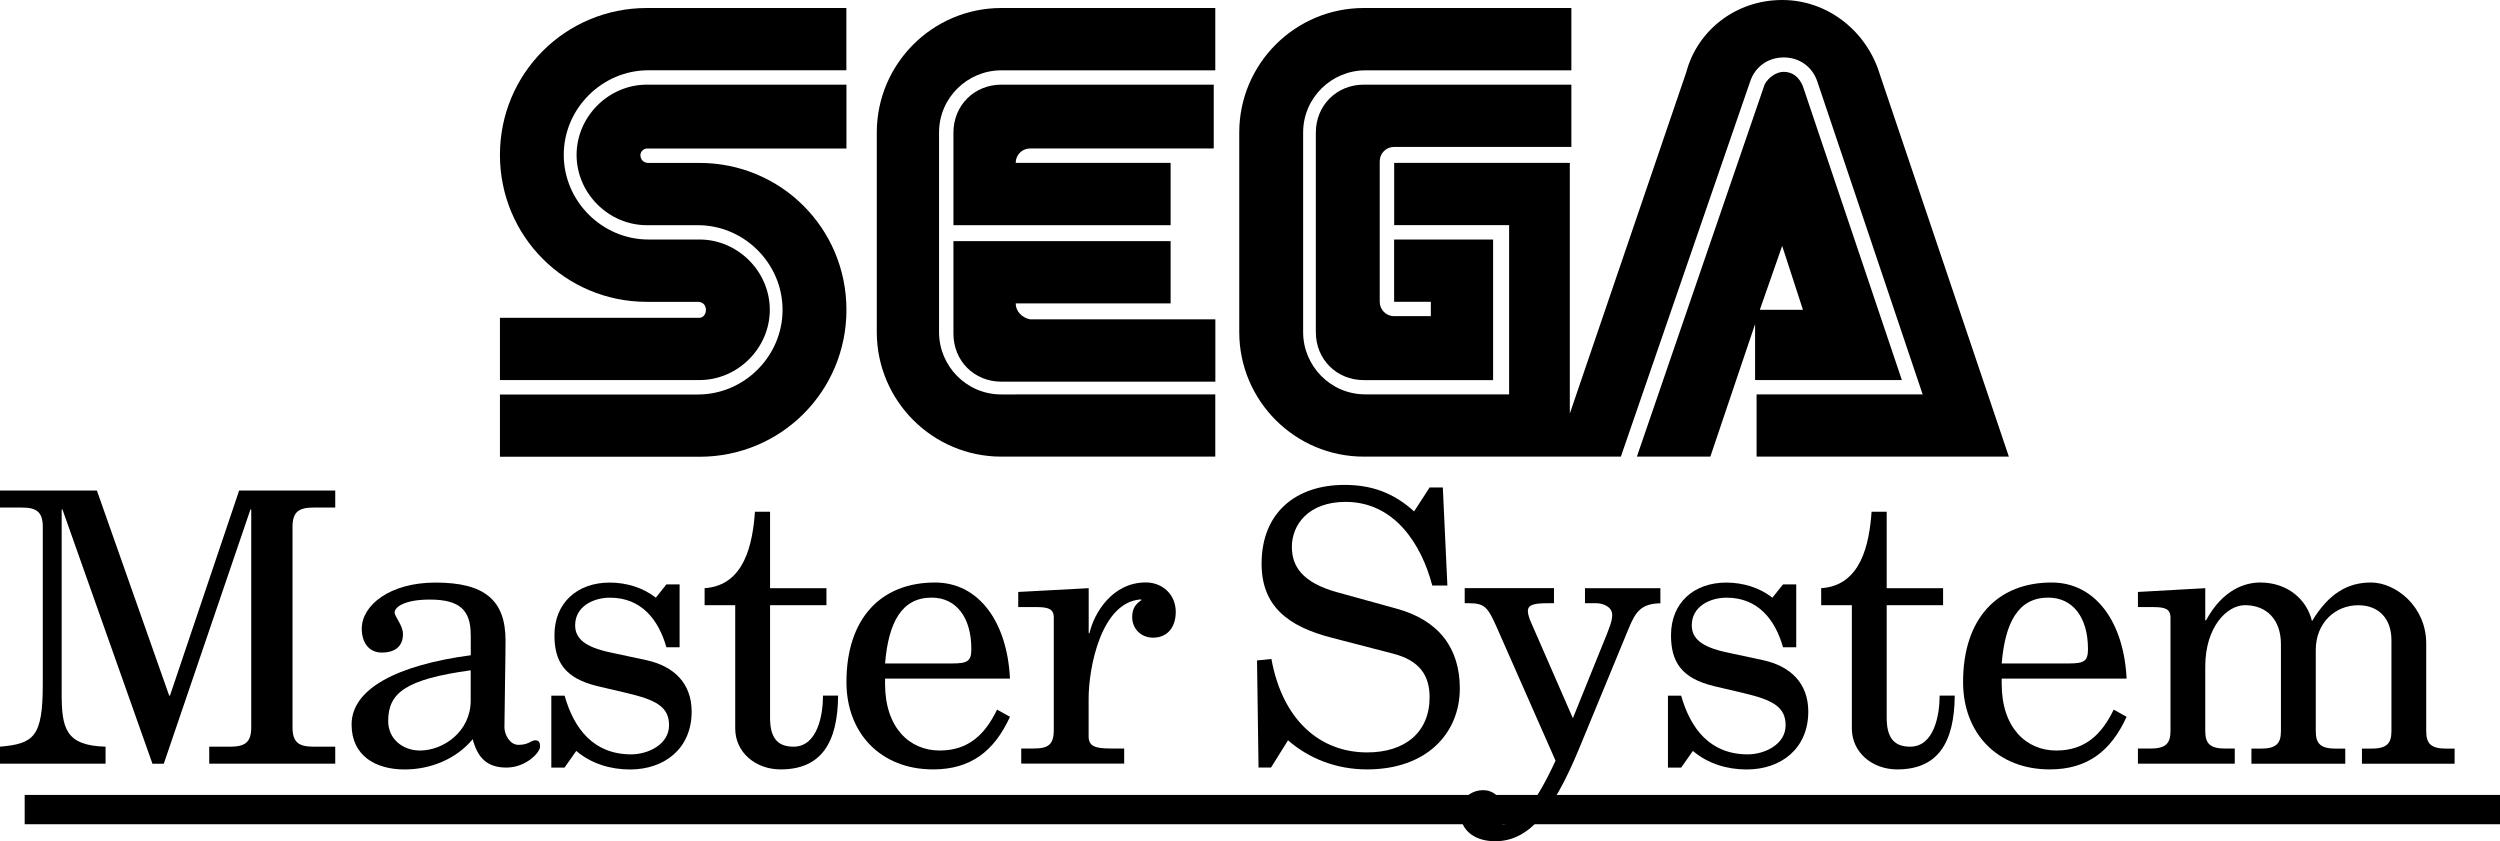 <?xml version="1.0" encoding="utf-8"?>
<!-- Generator: Adobe Illustrator 26.0.3, SVG Export Plug-In . SVG Version: 6.00 Build 0)  -->
<svg version="1.1" id="Layer_1" xmlns="http://www.w3.org/2000/svg" xmlns:xlink="http://www.w3.org/1999/xlink" x="0px" y="0px"
	 viewBox="0 0 3839 1291.9" style="enable-background:new 0 0 3839 1291.9;" xml:space="preserve">
<style type="text/css">
	.st0{fill:#034693;}
	.st1{fill:#FF0000;}
	.st2{fill:#FFFFFF;}
	.st3{display:none;}
	.st4{display:inline;}
</style>
<g>
	<g>
		<path d="M367.2,753.3h147.6v26.1h-33.1c-22.7,0-32.5,6.4-32.5,29.6v308c0,23.2,9.9,29.6,32.5,29.6h33.1v26.1H321.3v-26.1h32
			c22.7,0,32.5-6.4,32.5-29.6V782.3h-1.2l-133.1,390.5h-17.4L95.9,782.3h-1.2v282.4c0,53.5,5.8,80.2,67.4,81.9v26.1H0v-26.1
			c51.7-4.6,65.7-14.5,65.7-95.9V809c0-23.2-9.9-29.6-32.5-29.6H0v-26.1h148.8l111,314.9h1.2L367.2,753.3z"/>
		<path d="M722.8,974.7c0-37.2-16.3-54-62.8-54c-38.9,0-54,11.6-54,19.8c0,6.4,12.8,19.8,12.8,33.1c0,20.3-13.9,28.5-32.5,28.5
			c-20.9,0-30.8-16.9-30.8-36.6c0-36,43-70.9,113.3-70.9c75,0,107.5,26.7,107.5,88.9c0,29.1-1.7,111.6-1.7,133.6
			c0,10.5,8.1,26.7,21.5,26.7c15.7,0,19.8-7,25.6-7c5.8,0,7.6,2.9,7.6,9.9c0,8.7-21.5,32-51.7,32c-29.6,0-44.2-15.1-51.7-43.6
			c-25.6,30.8-65.1,46.5-104.6,46.5c-43.6,0-81.4-20.3-81.4-69.1c0-54.6,69.7-91.2,183-106.3V974.7z M722.8,1029.3
			c-100.5,13.9-126.7,34.9-126.7,77.9c0,27.9,22.7,45.3,48.8,45.3c36,0,77.9-29.1,77.9-76.7V1029.3z"/>
		<path d="M1023.3,897.4h20.3v96.5h-20.3c-12.2-43-38.9-76.1-86.6-76.1c-25.6,0-53.5,13.4-53.5,42.4c0,20.3,15.1,33.1,52.3,41.3
			l56.9,12.2c43,9.3,69.7,36,69.7,79c0,56.9-41.8,88.9-94.7,88.9c-29.6,0-59.3-8.7-82.5-28.5l-18,25.6h-20.3v-110.4H867
			c14.5,51.1,44.7,90.1,102.3,90.1c25.6,0,58.1-15.1,58.1-44.7c0-28.5-20.3-38.9-64.5-49.4l-44.7-10.5
			c-51.7-12.2-66.8-38.4-66.8-78.4c0-50,35.4-80.8,84.8-80.8c25.6,0,51.1,7.6,70.9,23.2L1023.3,897.4z"/>
		<path d="M1082,903.2c61.6-4.1,73.8-68.6,77.3-117.4h23.2v117.4h86.6v26.1h-86.6v172.6c0,28.5,9.3,44.7,36,44.7
			c37.2,0,45.3-49.4,45.3-78.4h23.2c-0.6,72.6-26.1,113.3-88.3,113.3c-38.4,0-69.7-26.1-69.7-62.8V929.3H1082V903.2z"/>
		<path d="M1359.1,1042.1v8.1c0,67.4,37.8,102.3,83.7,102.3c44.2,0,69.7-24.4,88.3-62.8l19.8,11c-23.8,52.3-59.9,80.8-118,80.8
			c-80.2,0-133.1-55.2-133.1-134.2c0-97.6,52.9-152.8,136-152.8c68,0,111,61.6,115.1,147.6H1359.1z M1462,1018.8
			c23.8,0,29.6-3.5,29.6-22.1c0-49.4-23.8-79-61-79c-45.9,0-66.2,37.8-71.5,101.1H1462z"/>
		<path d="M1563.7,909l108.1-5.8v69.1h1.2c7-30.8,34.9-77.9,86.6-77.9c25.6,0,45.9,18.6,45.9,45.3c0,22.1-11.6,39.5-34.9,39.5
			c-19.2,0-32-14.5-32-31.4c0-10.5,2.9-18.6,13.9-26.1v-1.2h-1.2c-60.4,4.6-79.6,104.6-79.6,152.2v58.1c0,15.1,9.9,18.6,33.7,18.6
			h20.9v23.2h-158.1v-23.2h19.2c22.1,0,30.8-5.8,30.8-28.5V948.5c0-13.9-8.7-16.3-27.9-16.3h-26.7V909z"/>
		<path d="M2195.3,748.6h20.3l7,150.5h-23.2c-16.9-64.5-58.7-128.4-133.1-128.4c-56.9,0-82.5,34.9-82.5,69.1
			c0,29.1,15.1,54.6,69.7,69.7l90.6,25c66.2,18,97.6,61.6,97.6,122.6c0,69.1-51.1,124.4-142.4,124.4c-47.6,0-89.5-16.9-121.4-44.7
			l-26.1,41.8h-19.2l-2.3-164.4l22.1-2.3c16.9,93.6,74.4,143.5,147,143.5c58.1,0,95.9-30.8,95.9-84.8c0-33.7-15.7-56.4-55.8-66.8
			l-94.1-24.4c-68-17.4-108.1-48.8-108.1-113.9c0-77.9,52.3-120.9,127.3-120.9c41.8,0,75.5,12.2,106.9,40.7L2195.3,748.6z"/>
		<path d="M2434.1,903.2h115.6v23.2c-28.5,0.6-37.8,11.6-48.8,38.9l-75.5,183c-43,104.6-80.8,143.5-129.6,143.5
			c-27.9,0-53.5-13.9-53.5-45.3c0-19.8,16.3-33.1,35.4-33.1c16.3,0,27.9,12.2,27.9,24.4c0,10.5-4.1,15.7-4.1,19.8
			c0,5.8,3.5,8.1,7,8.1c25,0,50.6-33.7,80.2-97.6l-91.2-206.9c-12.8-28.5-18-34.9-41.3-34.9h-7v-23.2h137.1v23.2h-8.1
			c-21.5,0-32,1.7-32,12.2c0,4.6,2.3,11.6,5.2,18l63.9,146.4l45.3-112.1c11-26.7,15.1-37.2,15.1-46.5c0-12.8-14.5-18-24.4-18h-17.4
			V903.2z"/>
		<path d="M2738,897.4h20.3v96.5H2738c-12.2-43-38.9-76.1-86.6-76.1c-25.6,0-53.5,13.4-53.5,42.4c0,20.3,15.1,33.1,52.3,41.3
			l56.9,12.2c43,9.3,69.7,36,69.7,79c0,56.9-41.8,88.9-94.7,88.9c-29.6,0-59.3-8.7-82.5-28.5l-18,25.6h-20.3v-110.4h20.3
			c14.5,51.1,44.7,90.1,102.3,90.1c25.6,0,58.1-15.1,58.1-44.7c0-28.5-20.3-38.9-64.5-49.4l-44.7-10.5
			c-51.7-12.2-66.8-38.4-66.8-78.4c0-50,35.4-80.8,84.8-80.8c25.6,0,51.1,7.6,70.9,23.2L2738,897.4z"/>
		<path d="M2796.7,903.2c61.6-4.1,73.8-68.6,77.3-117.4h23.2v117.4h86.6v26.1h-86.6v172.6c0,28.5,9.3,44.7,36,44.7
			c37.2,0,45.3-49.4,45.3-78.4h23.2c-0.6,72.6-26.1,113.3-88.3,113.3c-38.4,0-69.7-26.1-69.7-62.8V929.3h-47.1V903.2z"/>
		<path d="M3073.8,1042.1v8.1c0,67.4,37.8,102.3,83.7,102.3c44.2,0,69.7-24.4,88.3-62.8l19.8,11c-23.8,52.3-59.9,80.8-118,80.8
			c-80.2,0-133.1-55.2-133.1-134.2c0-97.6,52.9-152.8,136-152.8c68,0,111,61.6,115.1,147.6H3073.8z M3176.7,1018.8
			c23.8,0,29.6-3.5,29.6-22.1c0-49.4-23.8-79-61-79c-45.9,0-66.2,37.8-71.5,101.1H3176.7z"/>
		<path d="M3627,1149.6h13.9c23.2,0,31.4-7,31.4-26.7v-140c0-31.4-18-53.5-51.1-53.5c-35.4,0-65.1,27.3-65.1,68.6v124.9
			c0,19.8,8.1,26.7,31.4,26.7h13.9v23.2h-144.1v-23.2h13.9c23.2,0,31.4-7,31.4-26.7V989.2c0-37.8-22.1-59.9-55.2-59.9
			c-27.9,0-61,33.7-61,94.1v99.4c0,19.8,8.1,26.7,31.4,26.7h13.9v23.2H3283v-23.2h18.6c23.2,0,31.4-7,31.4-26.7V948.5
			c0-13.9-8.7-16.3-27.9-16.3H3283V909l103.4-5.8v49.4h1.2c26.1-48.2,61-58.1,83.1-58.1c41.8,0,71.5,25.6,79.6,59.3
			c26.1-43,55.2-59.3,90.6-59.3c37.8,0,84.8,36.6,84.8,93.6v134.8c0,19.8,8.1,26.7,31.4,26.7h12.2v23.2H3627V1149.6z"/>
	</g>
	<rect x="37.9" y="1220.7" width="3801.1" height="45"/>
	<g>
		<g>
			<g>
				<path d="M1074.2,488H767.7v95.6h306.5c58.8,0,107.9-49.1,107.9-107.9s-49.1-107.9-107.9-107.9h-78.5c-71.1,0-130-58.8-130-130
					s58.9-129.9,130-129.9h304V12.3H993.3c-125.1,0-225.6,100.5-225.6,225.6s100.5,225.6,225.6,225.6h78.4c7.3,0,12.3,4.9,12.3,12.3
					S1079.1,488,1074.2,488z"/>
				<path d="M993.3,228.1h306.5V130H993.3c-58.8,0-107.9,49.1-107.9,107.9s49.1,107.9,107.9,107.9h78.4c71.1,0,130,58.8,130,130
					s-58.8,130-130,130h-304v95.6h306.5c125.1,0,225.6-100.5,225.6-225.6s-100.5-225.6-225.6-225.6h-78.5c-7.3,0-12.3-4.9-12.3-12.3
					C983.5,232.9,988.4,228.1,993.3,228.1z"/>
			</g>
			<g>
				<path d="M2094.2,130c-41.7,0-73.6,31.9-73.6,73.6v306.5c0,41.7,31.9,73.6,73.6,73.6h198.6V367.8h-152v95.6h56.4v22.1h-56.4
					c-12.3,0-22.1-9.8-22.1-22.1V247.7c0-12.3,9.8-22.1,22.1-22.1H2413V130H2094.2z"/>
				<path d="M2697.4,583.6h223.1l-152-451.2c-4.9-12.3-14.7-22.1-29.4-22.1c-12.3,0-24.5,9.8-29.4,19.6l-196.1,571.3h112.8
					l68.7-203.5v85.8L2697.4,583.6L2697.4,583.6z M2736.7,377.6l31.9,98.1h-66.2L2736.7,377.6z"/>
				<path d="M2886.2,112.8C2866.6,49.1,2807.8,0,2736.7,0s-130,46.6-147.1,110.4l-179,524.7V250.1h-269.7v95.6h176.5v259.9h-220.7
					c-54,0-95.6-44.1-95.6-95.6V203.6c0-54,44.1-95.6,95.6-95.6H2413V12.3h-318.8c-105.5,0-191.2,85.8-191.2,191.2V510
					c0,105.5,85.8,191.2,191.2,191.2H2489L2687.6,125c7.3-22.1,27-36.8,51.5-36.8c24.5,0,44.1,14.7,51.5,36.8l161.8,480.6h-255v95.6
					h387.4l0,0L2886.2,112.8z"/>
			</g>
			<g>
				<path d="M1537.6,605.7c-54,0-95.6-44.1-95.6-95.6V203.6c0-54,44.1-95.6,95.6-95.6h328.6V12.3h-328.6
					c-105.5,0-191.2,85.8-191.2,191.2V510c0,105.5,85.8,191.2,191.2,191.2h328.6v-95.6L1537.6,605.7L1537.6,605.7z"/>
				<path d="M1559.7,465.9h237.9v-95.6h-333.5v142.2c0,41.7,31.9,73.6,73.6,73.6h328.6v-95.7h-284.4
					C1569.5,488,1559.7,478.1,1559.7,465.9z"/>
				<path d="M1797.6,250.1h-237.9c0-12.3,9.8-22.1,22.1-22.1h282v-98h-326.1c-41.7,0-73.6,31.9-73.6,73.6v142.2h333.5
					C1797.6,345.7,1797.6,250.1,1797.6,250.1z"/>
			</g>
		</g>
	</g>
</g>
</svg>
